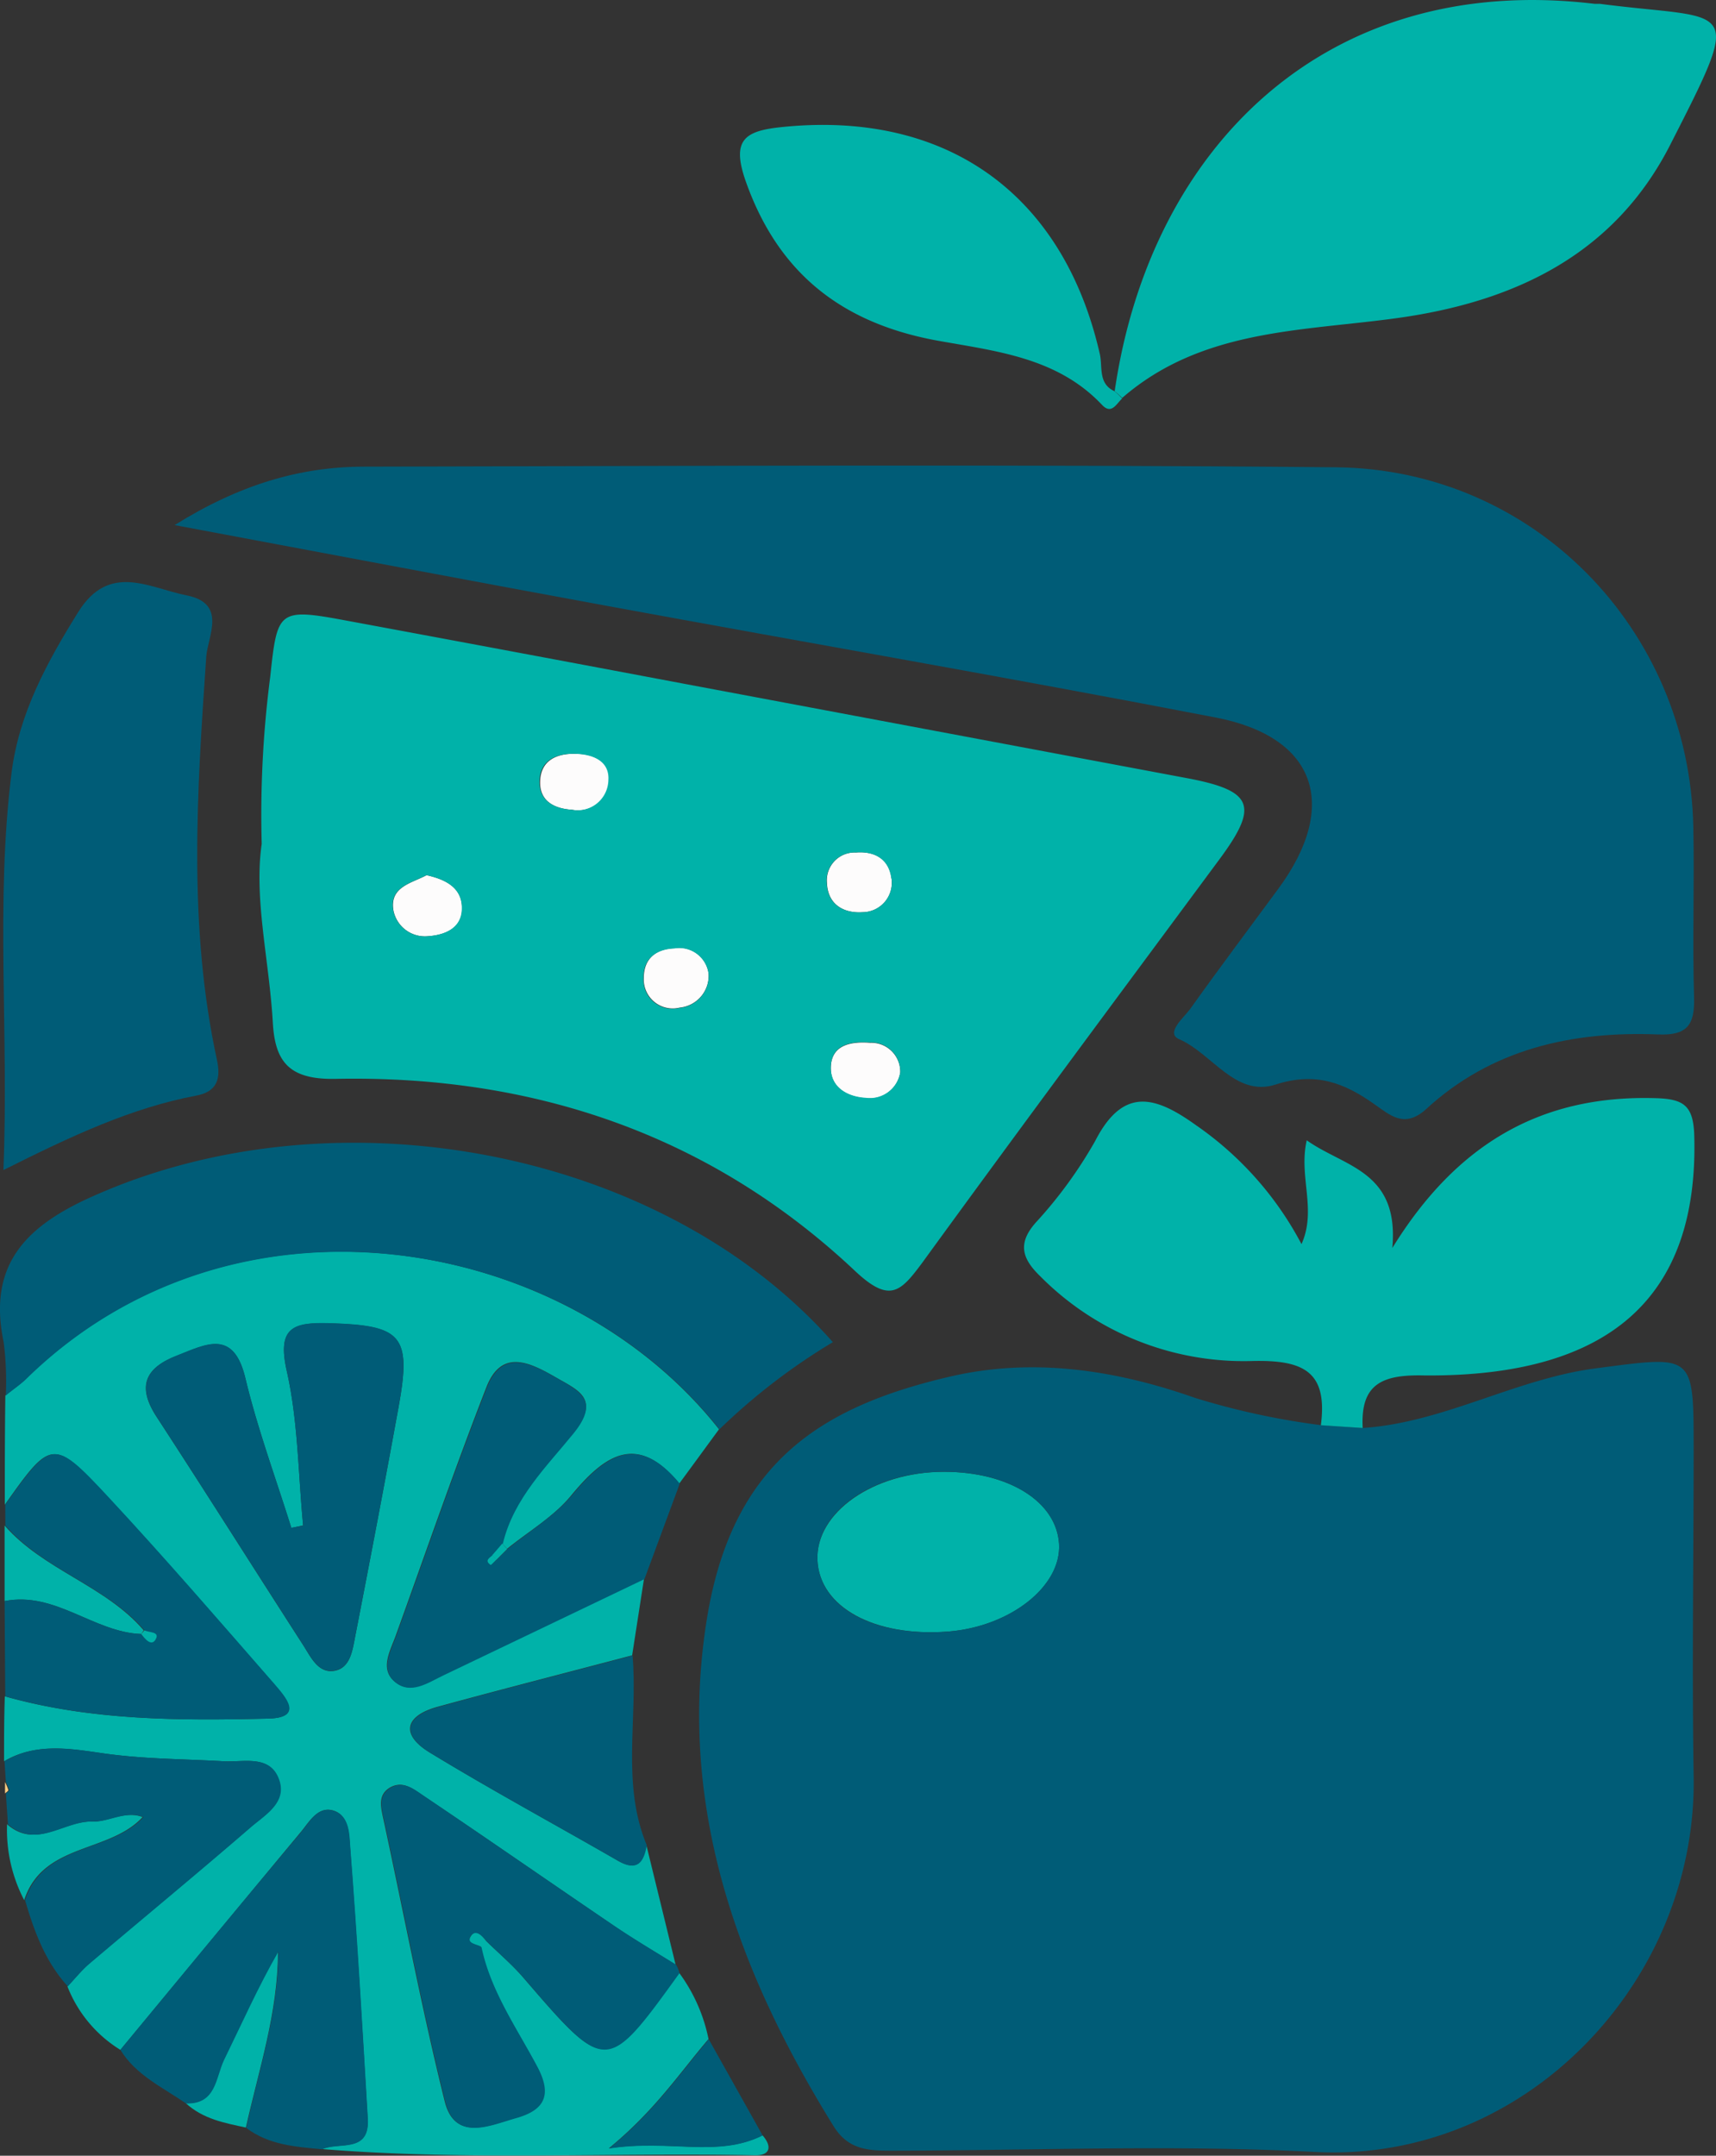 <svg xmlns="http://www.w3.org/2000/svg" viewBox="0 0 160.38 201.41"><rect x="0" y="0" width="160.38" height="201.41" fill="#333333" stroke="none"/><defs><style>.cls-1{fill:#00b2a9;}.cls-2{fill:#f8ce84;}.cls-3{fill:#fdfcfc;}.cls-4{fill:#005c77;}</style></defs><g id="Capa_2" data-name="Capa 2"><g id="Capa_1-2" data-name="Capa 1"><path class="cls-1" d="M11.25,191.52a12.14,12.14,0,0,1-4.95-5.93c.68-.7,1.3-1.47,2-2.1,5-4.26,10.13-8.45,15.11-12.77,1.31-1.13,3.35-2.27,2.67-4.36-.8-2.46-3.28-1.7-5.15-1.8-3.78-.22-7.55-.2-11.35-.75-3-.43-6.26-1-9.2.75,0-2,0-4.05.07-6.07,8.06,2.28,16.34,2.27,24.59,2.08,3.39-.08,1.61-2,.58-3.22-5.12-5.86-10.22-11.77-15.52-17.47-5.14-5.52-5.33-5.41-9.65.71,0-3.4,0-6.8.05-10.2.64-.52,1.34-1,1.92-1.56,19.36-19,50.33-13.6,64.78,4.71-1.24,1.69-2.47,3.38-3.71,5.06-3.93-4.75-6.93-2.72-10.09,1.1-1.63,2-4,3.37-6,5l-.48-.5c1-4.22,4.11-7.17,6.65-10.32s.58-3.93-1.53-5.14c-2.4-1.38-5.12-2.84-6.57.84-3,7.69-5.69,15.51-8.5,23.28-.5,1.38-1.45,3-.17,4.18,1.48,1.35,3.14.15,4.59-.54,6.28-3,12.53-6,18.8-9l-1.11,7.16c-6.06,1.6-12.12,3.15-18.16,4.8-3.11.85-3.5,2.61-.76,4.28,5.78,3.52,11.74,6.74,17.61,10.12,1.76,1,2.37.11,2.64-1.47l2.73,11.16c-2-1.23-4-2.41-5.89-3.71-5.89-4-11.74-8.08-17.66-12.05-.89-.59-1.94-1.51-3.19-.75-1,.63-.85,1.6-.63,2.64,1.93,8.88,3.6,17.83,5.79,26.64.94,3.8,4.2,2.25,6.63,1.56s3.44-2,2-4.77c-1.93-3.64-4.37-7.07-5.24-11.22l.46-.57c1.17,1.15,2.43,2.21,3.49,3.44,7.76,9,7.74,9,14.58-.43a15.65,15.65,0,0,1,2.74,6.18c-2.71,3.17-5,6.67-9.32,10.21,5.7-.88,10.13.89,14.36-1.22.89,1,.78,1.9-.7,1.87-13.49-.27-27,.51-40.46-.58,1.59-.71,4.46.41,4.26-2.87-.5-8.44-1-16.89-1.64-25.32-.09-1.19-.1-3-1.57-3.44s-2.29,1.13-3.08,2.06C22.43,178,16.85,184.75,11.25,191.52Zm17.08-49-1.1.24c-1.46-4.68-3.17-9.29-4.3-14-1.1-4.58-3.66-3.17-6.36-2.11-3,1.14-3.8,2.86-1.94,5.72,4.63,7.1,9.14,14.26,13.73,21.38.69,1.08,1.38,2.61,2.88,2.36s1.7-1.9,1.95-3.17c1.39-7.15,2.76-14.31,4.06-21.47,1.22-6.7.32-7.64-6.51-7.83-3.32-.09-4.86.37-3.94,4.45C27.86,132.77,27.87,137.71,28.33,142.54Z"/><path class="cls-1" d="M17.36,196.5c2.84.09,2.76-2.43,3.56-4.08,1.65-3.37,3.17-6.8,5.06-10.09,0,5.71-1.78,11-3,16.45C21,198.35,19,198,17.36,196.5Z"/><path class="cls-1" d="M13.2,152.67c-4.46-.17-8-4-12.77-3.08,0-2.35,0-4.71,0-7.06,3.65,4.18,9.39,5.59,13,9.79Z"/><path class="cls-1" d="M.66,170.44c2.69,2.37,5.27-.33,7.93-.25,1.53.05,3.08-1.06,4.74-.42-3.13,3.39-9.32,2.4-11.07,7.76A14.2,14.2,0,0,1,.66,170.44Z"/><path class="cls-2" d="M.47,166.5a4.4,4.4,0,0,1,.31.75c0,.08-.2.21-.31.31Z"/><path class="cls-1" d="M88.2,137.51c6.07,0,10.54,2.78,10.78,6.74s-4.57,7.74-10.39,8.19c-6.86.52-12-2.28-12.19-6.68S81.58,137.53,88.2,137.51Z"/><path class="cls-3" d="M53.48,75.66c-1.64-.1-3-.78-3-2.54,0-2.07,1.55-2.75,3.37-2.69,1.59,0,3.19.65,3.07,2.46A2.88,2.88,0,0,1,53.48,75.66Z"/><path class="cls-3" d="M83.32,82.07a2.75,2.75,0,0,1-2.69,3.16c-1.71.12-3.26-.67-3.34-2.73A2.6,2.6,0,0,1,80,79.65C81.85,79.5,83.11,80.34,83.32,82.07Z"/><path class="cls-3" d="M39.87,81.77c1.85.41,3.36,1.21,3.31,3.18,0,1.8-1.64,2.42-3.16,2.52A3,3,0,0,1,36.76,85C36.44,82.84,38.5,82.51,39.87,81.77Z"/><path class="cls-3" d="M66.23,91a3,3,0,0,1-2.7,3.14,2.71,2.71,0,0,1-3.36-2.77c0-1.79,1.13-2.71,2.86-2.78A2.77,2.77,0,0,1,66.23,91Z"/><path class="cls-3" d="M84.14,100.18a2.87,2.87,0,0,1-3.21,2.42c-1.82-.1-3.35-1.06-3.28-2.92.08-2.09,1.93-2.38,3.67-2.25A2.71,2.71,0,0,1,84.14,100.18Z"/><path class="cls-1" d="M104.88,37.23c-.55.5-1,1.56-1.91.57-4.22-4.45-10-5-15.49-6C78.73,30.17,72.77,25.58,69.72,17c-1.42-4-.09-4.79,3.47-5.14,15.27-1.53,26.18,6.24,29.6,21.21.28,1.2-.19,2.78,1.39,3.49A9,9,0,0,1,104.88,37.23Z"/><path class="cls-4" d="M127.36,133.42c7.61-.51,14.28-4.6,21.82-5.58,9.14-1.19,9.11-1.43,9.11,7.61,0,10.15-.16,20.31,0,30.46.36,19.18-15.72,36.18-35.37,35.15-13.11-.69-26.29-.14-39.43-.12-2.2,0-4.15,0-5.57-2.27-9-14.51-14.62-29.91-11.88-47.25,2.33-14.75,10.67-20,22.78-22.81,7.59-1.76,15.25-.69,22.88,2a69.73,69.73,0,0,0,11.72,2.54ZM88.2,137.51c-6.62,0-12,3.79-11.8,8.25s5.33,7.2,12.19,6.68c5.82-.45,10.62-4.24,10.39-8.19S94.27,137.49,88.2,137.51Z"/><path class="cls-4" d="M16.32,49.06C22.35,45.3,28,43.61,34,43.6c30.29-.06,60.58-.23,90.86.06,18.47.18,33,15.12,33.4,33.57.11,5.32-.09,10.65.07,16,.07,2.55-.67,3.53-3.36,3.42-8.06-.32-15.58,1.35-21.71,7-2,1.79-3.32.56-4.79-.47-2.82-2-5.5-3.06-9.25-1.85s-5.94-2.9-9-4.23c-1.33-.57.4-2,1-2.81,2.7-3.79,5.5-7.51,8.26-11.26,5.73-7.8,3.52-14.2-5.9-16C94.61,63.37,75.62,60.08,56.68,56.6,43.61,54.2,30.57,51.72,16.32,49.06Z"/><path class="cls-1" d="M24.46,78.84a100,100,0,0,1,.8-15.64c.65-6.11.75-6.4,6.88-5.26Q48,60.88,63.91,63.88q23.45,4.4,46.9,8.8c6.3,1.17,6.9,2.55,3.18,7.58C104.7,92.81,95.38,105.34,86.18,118c-2,2.68-3,3.79-6.21.8-13.59-12.82-30.17-18.38-48.66-18-4.28.07-5.6-1.59-5.81-5.23C25.16,89.68,23.72,84,24.46,78.84Zm29-3.18a2.88,2.88,0,0,0,3.4-2.77c.12-1.81-1.48-2.41-3.07-2.46-1.82-.06-3.39.62-3.37,2.69C50.46,74.88,51.84,75.56,53.48,75.66Zm29.84,6.41c-.21-1.73-1.47-2.57-3.34-2.42a2.6,2.6,0,0,0-2.69,2.85c.08,2.06,1.63,2.85,3.34,2.73A2.75,2.75,0,0,0,83.32,82.07Zm-43.45-.3c-1.37.74-3.43,1.07-3.11,3.2A3,3,0,0,0,40,87.47c1.52-.1,3.11-.72,3.16-2.52C43.23,83,41.72,82.18,39.87,81.77ZM66.23,91A2.77,2.77,0,0,0,63,88.62c-1.73.07-2.9,1-2.86,2.78a2.71,2.71,0,0,0,3.36,2.77A3,3,0,0,0,66.23,91Zm17.91,9.15a2.71,2.71,0,0,0-2.82-2.75c-1.74-.13-3.59.16-3.67,2.25-.07,1.86,1.46,2.82,3.28,2.92A2.87,2.87,0,0,0,84.14,100.18Z"/><path class="cls-1" d="M104.18,36.55c3.3-22.71,19.71-39.22,44.87-36.19l.49,0c12.4,1.61,13.55-.52,6.55,13.19-5.2,10.18-14.43,14.61-25.37,16.15-9,1.26-18.38,1-25.84,7.48A9,9,0,0,0,104.18,36.55Z"/><path class="cls-1" d="M127.36,133.42l-3.91-.26c.65-5-1.59-6.12-6.44-6a26.77,26.77,0,0,1-19.81-7.94c-1.69-1.64-2.11-3.06-.39-5a41.19,41.19,0,0,0,5.56-7.64c2.65-5.15,5.71-4.11,9.44-1.43a31.12,31.12,0,0,1,9.83,11.09c1.45-3.23-.29-6.31.49-9.7,3.52,2.51,8.65,2.84,8,10.06,6.07-9.84,14-14.28,24.5-14,2.74.06,3.65.67,3.72,3.58.39,14.94-7.79,22.45-25.18,22.33C129.25,128.41,127.13,129.24,127.36,133.42Z"/><path class="cls-4" d="M67.24,133.54c-14.45-18.31-45.42-23.66-64.78-4.71-.58.57-1.28,1-1.92,1.56a28.28,28.28,0,0,0-.2-5c-1.55-7.43,2.31-11,8.63-13.75,22.71-10,53-4.21,68.87,13.76A58.16,58.16,0,0,0,67.24,133.54Z"/><path class="cls-4" d="M.32,109.32c.52-12.9-.76-25,.76-37.12.7-5.56,3.31-10.32,6.22-15s6.63-2.27,10.15-1.57c3.76.74,2,3.77,1.83,5.67-.87,12.63-1.72,25.23,1,37.75.36,1.66.06,2.94-1.92,3.31C12.28,103.51,6.73,106.11.32,109.32Z"/><path class="cls-4" d="M45,181.91c.87,4.15,3.31,7.58,5.24,11.22,1.46,2.76.49,4.07-2,4.77s-5.69,2.24-6.63-1.56c-2.19-8.81-3.86-17.76-5.79-26.64-.22-1-.39-2,.63-2.64,1.25-.76,2.3.16,3.19.75,5.92,4,11.77,8.05,17.66,12.05,1.92,1.3,3.92,2.48,5.89,3.71a3.29,3.29,0,0,1,.32.78c-6.84,9.47-6.82,9.45-14.58.43-1.06-1.23-2.32-2.29-3.49-3.44-.38-.51-1.07-1-1.44-.45S44.56,181.62,45,181.91Z"/><path class="cls-4" d="M47.44,144.72c2-1.65,4.37-3.05,6-5,3.16-3.82,6.16-5.85,10.09-1.1l-3.3,8.92c-6.27,3-12.52,6-18.8,9-1.45.69-3.11,1.89-4.59.54-1.28-1.19-.33-2.8.17-4.18,2.81-7.77,5.49-15.59,8.5-23.28,1.45-3.68,4.17-2.22,6.57-.84,2.11,1.21,4,2.09,1.53,5.14S48,140,47,144.22c-.31.37-.63.73-.94,1.09s-.76.5-.18.9c0,0,.37-.33.57-.51Z"/><path class="cls-4" d="M11.25,191.52c5.6-6.77,11.18-13.56,16.84-20.28.79-.93,1.55-2.53,3.08-2.06s1.48,2.25,1.57,3.44c.66,8.43,1.14,16.88,1.64,25.32.2,3.28-2.67,2.16-4.26,2.87-2.5-.23-5-.4-7.11-2,1.19-5.43,3-10.74,3-16.45-1.89,3.29-3.41,6.72-5.06,10.09-.8,1.65-.72,4.17-3.56,4.08C15.17,195,12.71,193.89,11.25,191.52Z"/><path class="cls-4" d="M.49,140.59c4.32-6.12,4.51-6.23,9.65-.71,5.3,5.7,10.4,11.61,15.52,17.47,1,1.17,2.81,3.14-.58,3.22-8.25.19-16.53.2-24.59-2.08l-.06-8.9c4.73-.93,8.31,2.91,12.77,3.08.36.51,1,1.06,1.36.48s-.63-.6-1.06-.83c-3.64-4.2-9.38-5.61-13-9.79Z"/><path class="cls-4" d="M.42,164.56c2.94-1.77,6.21-1.18,9.2-.75,3.8.55,7.57.53,11.35.75,1.87.1,4.35-.66,5.15,1.8.68,2.09-1.36,3.23-2.67,4.36-5,4.32-10.08,8.51-15.11,12.77-.74.63-1.36,1.4-2,2.1-2.11-2.31-3.15-5.15-4-8.06,1.75-5.36,7.94-4.37,11.07-7.76-1.66-.64-3.21.47-4.74.42-2.66-.08-5.24,2.62-7.93.25-.06-1-.13-1.92-.19-2.88.11-.1.33-.23.31-.31a4.4,4.4,0,0,0-.31-.75Z"/><path class="cls-4" d="M60.45,172.41c-.27,1.58-.88,2.48-2.64,1.47-5.87-3.38-11.83-6.6-17.61-10.12-2.74-1.67-2.35-3.43.76-4.28,6-1.65,12.1-3.2,18.16-4.8C59.63,160.59,58.05,166.65,60.45,172.41Z"/><path class="cls-4" d="M71.28,199.52c-4.23,2.11-8.66.34-14.36,1.22,4.31-3.54,6.61-7,9.32-10.21Z"/><path class="cls-4" d="M28.33,142.54c-.46-4.83-.47-9.77-1.53-14.47-.92-4.08.62-4.54,3.94-4.45,6.83.19,7.73,1.13,6.51,7.83-1.3,7.16-2.67,14.32-4.06,21.47-.25,1.27-.44,2.92-1.95,3.17s-2.19-1.28-2.88-2.36c-4.59-7.12-9.1-14.28-13.73-21.38-1.86-2.86-1-4.58,1.94-5.72,2.7-1.06,5.26-2.47,6.36,2.11,1.13,4.75,2.84,9.36,4.3,14Z"/><path class="cls-1" d="M45,181.91c-.41-.29-1.44-.3-1-1s1.06-.06,1.44.45Z"/><path class="cls-1" d="M46,145.31c.31-.36.63-.72.94-1.09.15.17.31.33.47.5l-1,1Z"/><path class="cls-1" d="M46.42,145.7c-.2.18-.52.55-.57.51-.58-.4-.12-.64.18-.9Z"/><path class="cls-1" d="M13.5,152.32c.43.23,1.45.11,1.06.83s-1,0-1.36-.48Z"/></g></g></svg>